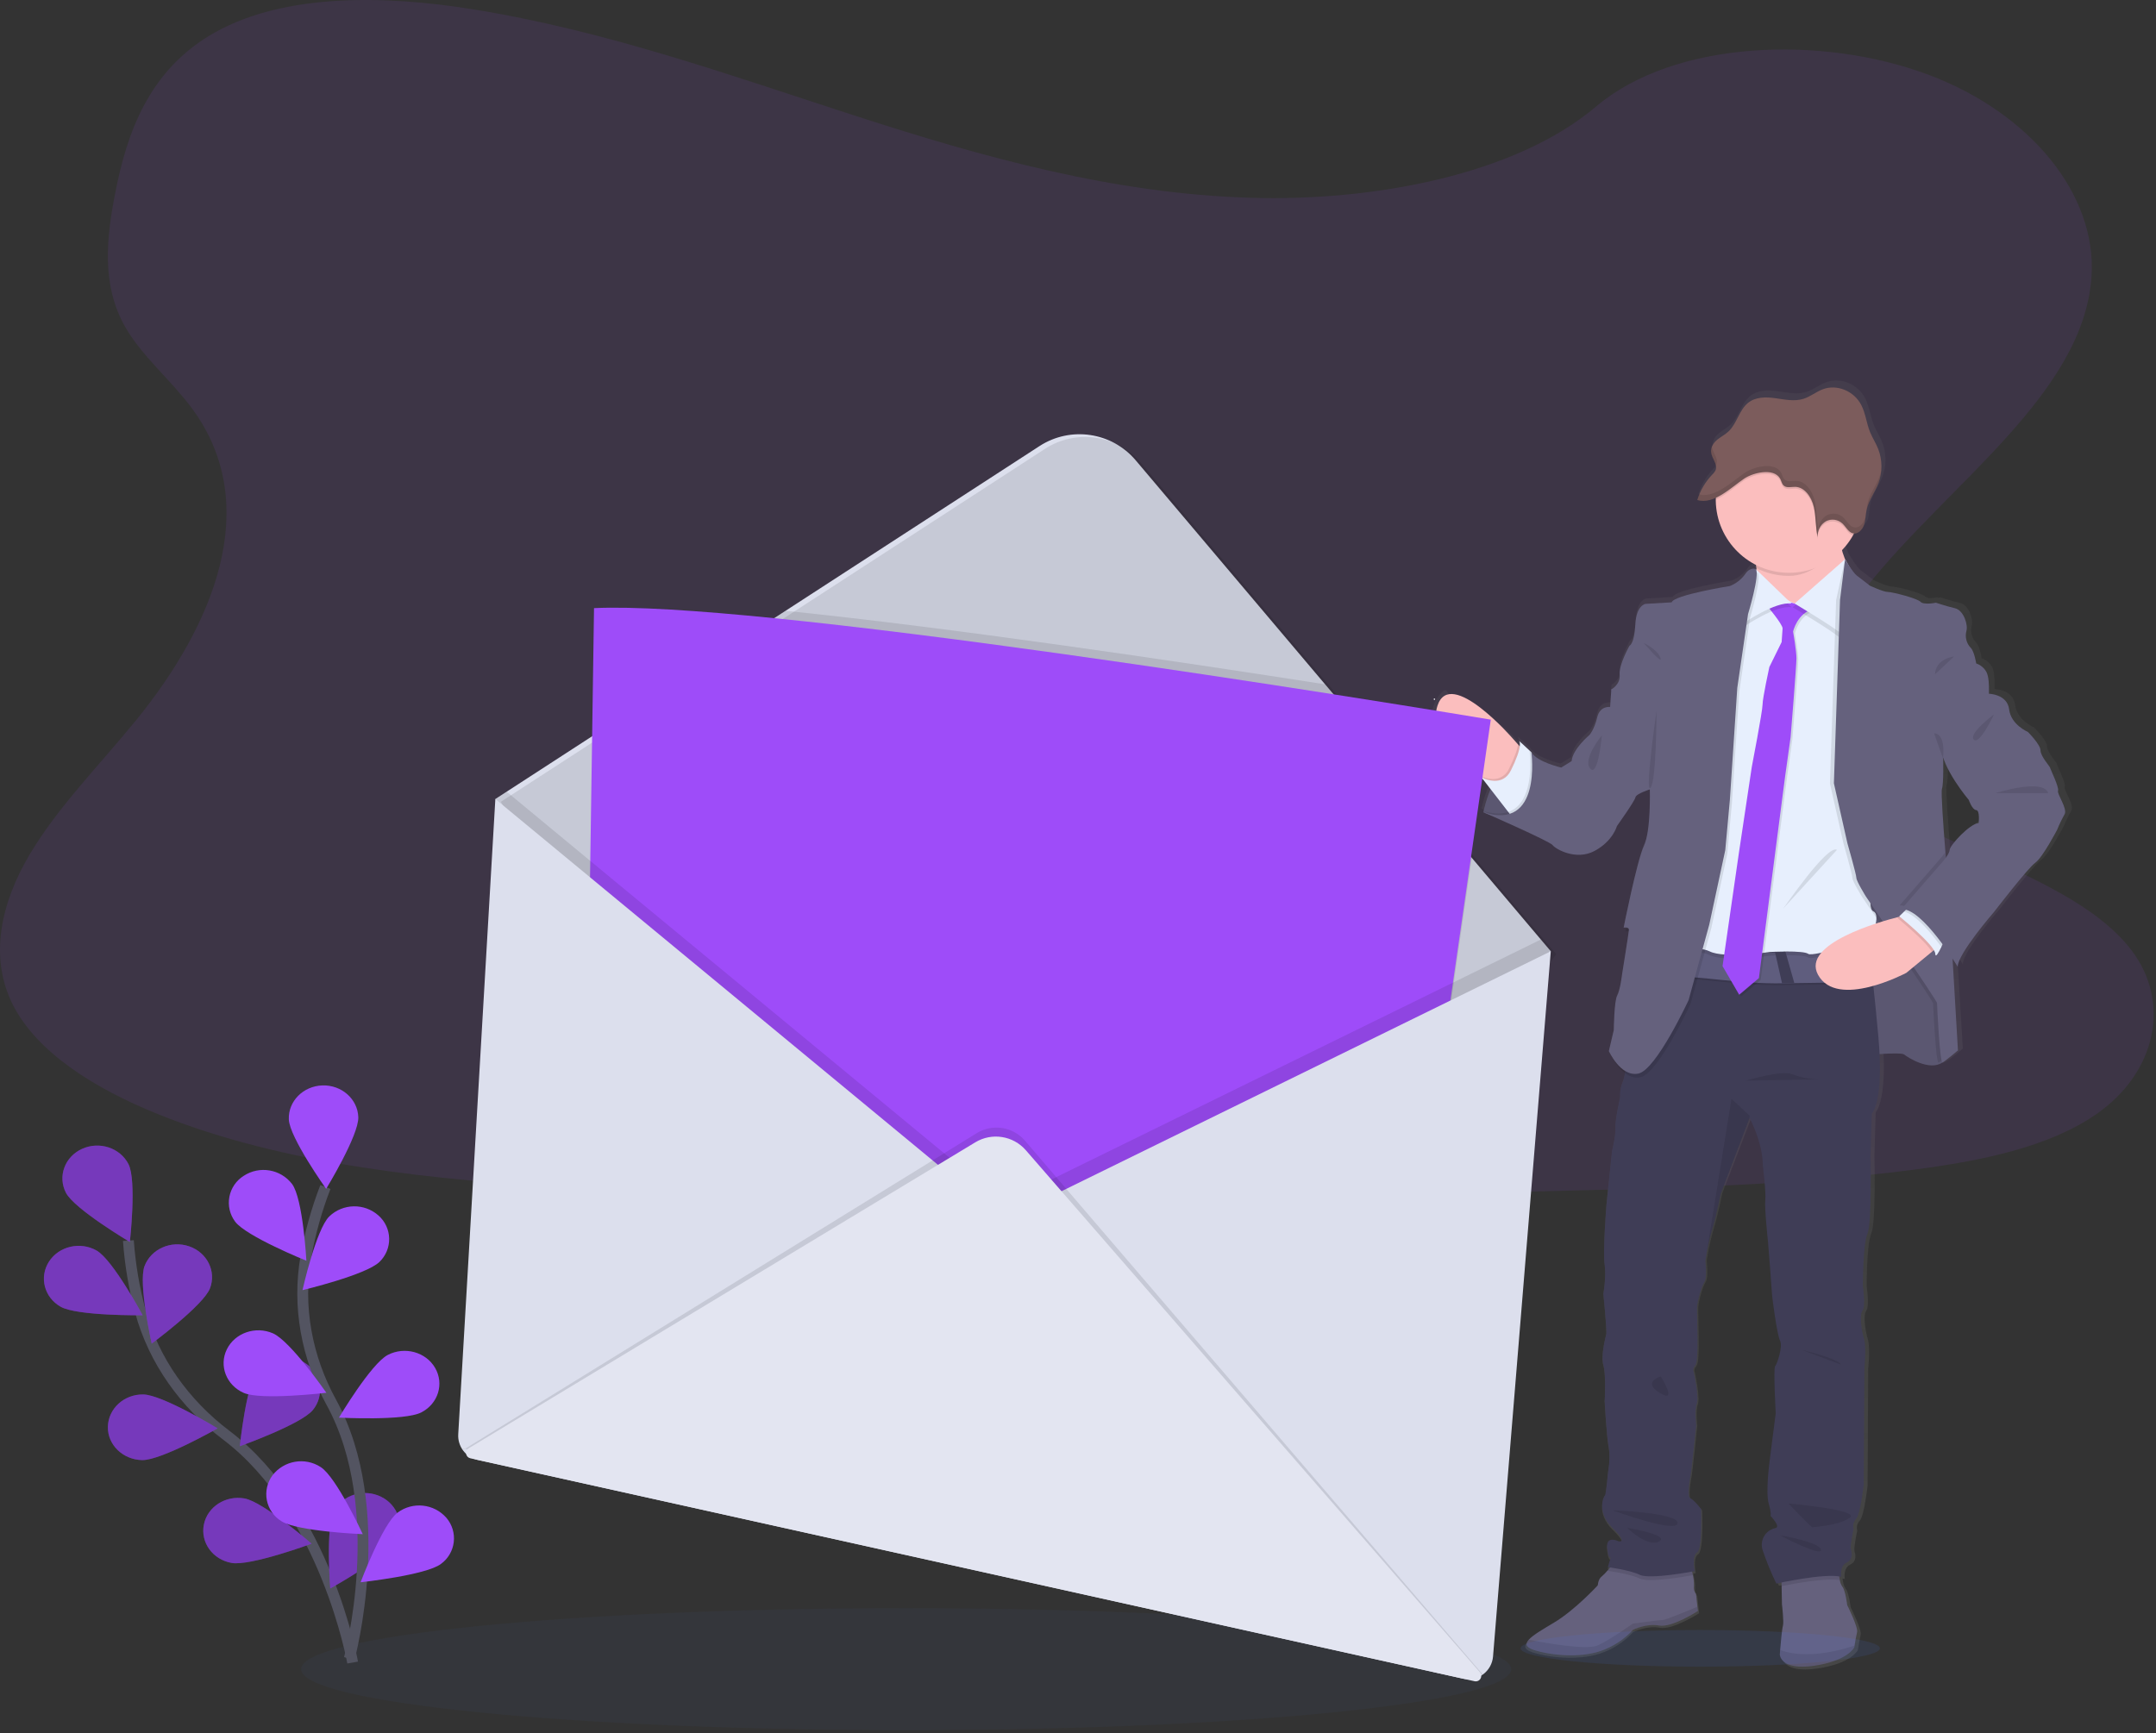 <svg width="398" height="320" viewBox="0 0 398 320" fill="none" xmlns="http://www.w3.org/2000/svg">
<rect x="0" y="0" width="398" height="320" fill="#333333" stroke="none"/>
<path opacity="0.1" fill-rule="evenodd" clip-rule="evenodd" d="M230.992 36.524C205.504 35.79 181.229 28.937 158.065 21.438C134.9 13.939 111.905 5.645 87.027 1.673C71.027 -0.881 52.73 -1.242 39.838 5.899C27.429 12.771 23.423 24.638 21.268 35.652C19.643 43.934 18.69 52.654 23.135 60.407C26.208 65.785 31.697 70.314 35.485 75.469C48.662 93.413 39.35 115.536 25.067 133.054C18.367 141.271 10.596 149.111 5.425 157.859C0.254 166.606 -2.127 176.636 2.386 185.548C6.87 194.384 17.553 201.034 29.127 205.709C52.634 215.197 80.335 217.913 107.345 219.454C167.135 222.857 227.247 221.375 287.198 219.907C309.383 219.362 331.668 218.808 353.495 215.95C365.615 214.364 378.127 211.848 386.917 205.77C398.088 198.057 400.854 184.991 393.37 175.318C380.816 159.092 346.119 155.062 337.326 137.648C332.494 128.064 337.457 117.384 344.475 108.495C359.534 89.425 384.777 72.696 386.106 50.899C387.016 35.917 374.885 20.935 356.123 13.851C336.458 6.425 309.187 7.359 294.658 19.652C279.749 32.306 253.496 37.188 230.992 36.524Z" fill="#9E4CF9"/>
<path opacity="0.042" fill-rule="evenodd" clip-rule="evenodd" d="M167.277 319.468C228.963 319.468 278.969 314.426 278.969 308.205C278.969 301.984 228.963 296.942 167.277 296.942C105.591 296.942 55.584 301.984 55.584 308.205C55.584 314.426 105.591 319.468 167.277 319.468Z" fill="#4D7CFE"/>
<path d="M65.1 306.983C65.1 306.983 60.144 278.905 41.751 264.991C34.033 259.152 28.386 251.212 25.92 242.169C24.759 237.884 24.015 233.497 23.699 229.069" stroke="#535461" stroke-width="2"/>
<path fill-rule="evenodd" clip-rule="evenodd" d="M12.167 220.234C13.704 223.242 23.972 229.33 23.972 229.33C23.972 229.33 25.263 217.956 23.715 214.944C22.166 211.932 18.337 210.676 15.14 212.136C11.944 213.595 10.619 217.222 12.167 220.234Z" fill="#9E4CF9"/>
<path fill-rule="evenodd" clip-rule="evenodd" d="M11.187 241.281C14.222 243.014 26.338 242.86 26.338 242.86C26.338 242.86 20.872 232.649 17.849 230.917C14.825 229.184 10.872 230.099 9.036 232.961C7.2 235.823 8.156 239.549 11.187 241.281Z" fill="#9E4CF9"/>
<path fill-rule="evenodd" clip-rule="evenodd" d="M26.25 269.601C29.792 269.651 40.168 263.743 40.168 263.743C40.168 263.743 29.992 257.535 26.446 257.481C22.9 257.427 19.985 260.101 19.915 263.447C19.846 266.793 22.704 269.54 26.25 269.601Z" fill="#9E4CF9"/>
<path fill-rule="evenodd" clip-rule="evenodd" d="M42.753 288.59C46.234 289.208 57.52 285.037 57.52 285.037C57.52 285.037 48.6 277.284 45.123 276.677C41.647 276.07 38.286 278.214 37.633 281.518C36.98 284.821 39.269 287.975 42.753 288.59Z" fill="#9E4CF9"/>
<path fill-rule="evenodd" clip-rule="evenodd" d="M38.762 237.889C37.552 241.036 28.006 248.089 28.006 248.089C28.006 248.089 25.478 236.902 26.688 233.756C27.898 230.61 31.582 228.985 34.913 230.126C38.243 231.267 39.972 234.747 38.762 237.889Z" fill="#9E4CF9"/>
<path fill-rule="evenodd" clip-rule="evenodd" d="M57.766 260.339C55.615 263.002 44.275 267.035 44.275 267.035C44.275 267.035 45.427 255.645 47.563 252.987C49.801 250.312 53.72 249.81 56.56 251.834C57.904 252.76 58.798 254.206 59.028 255.822C59.257 257.438 58.799 259.076 57.766 260.339Z" fill="#9E4CF9"/>
<path fill-rule="evenodd" clip-rule="evenodd" d="M73.063 284.553C71.419 287.518 60.966 293.304 60.966 293.304C60.966 293.304 60.048 281.898 61.692 278.932C63.336 275.967 67.212 274.822 70.355 276.374C73.497 277.926 74.703 281.587 73.063 284.553Z" fill="#9E4CF9"/>
<path opacity="0.25" fill-rule="evenodd" clip-rule="evenodd" d="M12.167 220.234C13.704 223.242 23.972 229.33 23.972 229.33C23.972 229.33 25.263 217.956 23.715 214.944C22.166 211.932 18.337 210.676 15.14 212.136C11.944 213.595 10.619 217.222 12.167 220.234Z" fill="black"/>
<path opacity="0.25" fill-rule="evenodd" clip-rule="evenodd" d="M11.187 241.281C14.222 243.014 26.338 242.86 26.338 242.86C26.338 242.86 20.872 232.649 17.849 230.917C14.825 229.184 10.872 230.099 9.036 232.961C7.2 235.823 8.156 239.549 11.187 241.281Z" fill="black"/>
<path opacity="0.25" fill-rule="evenodd" clip-rule="evenodd" d="M26.25 269.601C29.792 269.651 40.168 263.743 40.168 263.743C40.168 263.743 29.992 257.535 26.446 257.481C22.9 257.427 19.985 260.101 19.915 263.447C19.846 266.793 22.704 269.54 26.25 269.601Z" fill="black"/>
<path opacity="0.25" fill-rule="evenodd" clip-rule="evenodd" d="M42.753 288.59C46.234 289.208 57.52 285.037 57.52 285.037C57.52 285.037 48.6 277.284 45.123 276.677C41.647 276.07 38.286 278.214 37.633 281.518C36.98 284.821 39.269 287.975 42.753 288.59Z" fill="black"/>
<path opacity="0.25" fill-rule="evenodd" clip-rule="evenodd" d="M38.762 237.889C37.552 241.036 28.006 248.089 28.006 248.089C28.006 248.089 25.478 236.902 26.688 233.756C27.898 230.61 31.582 228.985 34.913 230.126C38.243 231.267 39.972 234.747 38.762 237.889Z" fill="black"/>
<path opacity="0.25" fill-rule="evenodd" clip-rule="evenodd" d="M57.766 260.339C55.615 263.002 44.275 267.035 44.275 267.035C44.275 267.035 45.427 255.645 47.563 252.987C49.801 250.312 53.72 249.81 56.56 251.834C57.904 252.76 58.798 254.206 59.028 255.822C59.257 257.438 58.799 259.076 57.766 260.339Z" fill="black"/>
<path opacity="0.25" fill-rule="evenodd" clip-rule="evenodd" d="M73.063 284.553C71.419 287.518 60.966 293.304 60.966 293.304C60.966 293.304 60.048 281.898 61.692 278.932C63.336 275.967 67.212 274.822 70.355 276.374C73.497 277.926 74.703 281.587 73.063 284.553Z" fill="black"/>
<path d="M64.477 306.246C64.477 306.246 71.995 278.679 61.154 258.918C56.606 250.628 54.85 241.209 56.479 231.997C57.261 227.617 58.464 223.322 60.071 219.173" stroke="#535461" stroke-width="2"/>
<path fill-rule="evenodd" clip-rule="evenodd" d="M53.318 206.685C53.441 210.027 60.205 219.519 60.205 219.519C60.205 219.519 66.267 209.612 66.144 206.266C66.022 202.92 63.052 200.304 59.51 200.419C55.968 200.534 53.191 203.339 53.318 206.685Z" fill="#9E4CF9"/>
<path fill-rule="evenodd" clip-rule="evenodd" d="M43.391 225.554C45.419 228.297 56.56 232.792 56.56 232.792C56.56 232.792 55.945 221.367 53.917 218.62C51.789 215.861 47.895 215.206 44.981 217.118C43.602 217.985 42.646 219.388 42.344 220.989C42.042 222.59 42.421 224.245 43.391 225.554Z" fill="#9E4CF9"/>
<path fill-rule="evenodd" clip-rule="evenodd" d="M45.004 257.197C48.224 258.599 60.248 257.17 60.248 257.17C60.248 257.17 53.606 247.597 50.386 246.195C47.167 244.793 43.356 246.118 41.87 249.157C40.383 252.195 41.789 255.795 45.004 257.197Z" fill="#9E4CF9"/>
<path fill-rule="evenodd" clip-rule="evenodd" d="M51.938 280.88C54.862 282.778 66.966 283.281 66.966 283.281C66.966 283.281 62.134 272.79 59.214 270.896C56.296 268.995 52.405 269.665 50.29 272.432C49.322 273.75 48.949 275.413 49.262 277.018C49.575 278.622 50.546 280.023 51.938 280.88Z" fill="#9E4CF9"/>
<path fill-rule="evenodd" clip-rule="evenodd" d="M70.055 233.003C67.597 235.416 55.841 238.216 55.841 238.216C55.841 238.216 58.335 227.018 60.789 224.605C63.308 222.191 67.26 222.118 69.867 224.436C71.088 225.513 71.804 227.051 71.84 228.678C71.875 230.306 71.228 231.874 70.055 233.003Z" fill="#9E4CF9"/>
<path fill-rule="evenodd" clip-rule="evenodd" d="M77.777 260.796C74.669 262.406 62.572 261.757 62.572 261.757C62.572 261.757 68.499 251.769 71.607 250.171C74.715 248.573 78.618 249.637 80.32 252.572C82.022 255.507 80.9 259.187 77.777 260.796Z" fill="#9E4CF9"/>
<path fill-rule="evenodd" clip-rule="evenodd" d="M81.384 288.786C78.606 290.868 66.567 292.159 66.567 292.159C66.567 292.159 70.624 281.376 73.401 279.293C76.201 277.216 80.129 277.642 82.417 280.273C83.472 281.514 83.96 283.139 83.764 284.756C83.568 286.372 82.705 287.833 81.384 288.786Z" fill="#9E4CF9"/>
<path fill-rule="evenodd" clip-rule="evenodd" d="M379.983 141.764C380.472 142.877 381.324 144.82 381.158 145.274C381.065 145.528 381.348 146.127 381.675 146.821C382.159 147.847 382.741 149.08 382.349 149.711C381.826 150.634 381.363 151.59 380.962 152.573C380.962 152.573 378.25 157.724 376.867 158.7C375.484 159.676 369.142 167.862 369.142 167.862C369.142 167.862 362.338 175.653 362.338 178.058C362.338 178.058 361.954 177.42 361.32 176.463L362.335 193.635C362.335 193.635 359.972 195.636 359.453 195.867C357.033 197.526 352.938 194.895 352.304 194.376C351.97 194.1 349.704 194.173 347.694 194.3C348.14 203.592 346.254 205.375 346.254 205.375L346.027 213.442C346.027 213.442 346.319 225.758 345.451 227.702C344.583 229.645 344.583 237.494 344.583 237.494C344.583 237.494 345.159 241.212 344.525 242.015C343.891 242.818 344.356 245.803 344.817 247.34C345.278 248.876 344.871 252.718 344.871 252.718L344.756 274.365C344.756 274.365 344.126 279.973 343.315 280.78C342.842 281.261 342.665 281.961 342.854 282.609C342.854 282.609 342.163 285.813 342.336 286.389C342.508 286.965 342.858 288.279 341.529 288.909C340.2 289.539 340.545 291.544 340.545 291.544C340.405 291.511 340.262 291.486 340.119 291.467C340.157 291.702 340.203 291.944 340.257 292.174C340.323 292.603 340.481 293.013 340.718 293.377C341.298 294.007 341.644 296.811 341.644 296.811C341.644 296.811 343.718 300.933 343.488 301.851C343.319 302.535 343.112 303.764 343.015 304.344C342.969 304.54 342.969 304.659 342.969 304.659C342.969 304.659 341.817 307.179 335.417 308.094C329.017 309.008 329.017 305.973 329.017 305.973C329.017 305.973 329.04 305.646 329.082 305.159C329.101 304.96 329.122 304.735 329.144 304.493C329.272 303.103 329.449 301.171 329.593 300.706C329.804 299.961 329.42 296.696 329.42 296.696L329.351 293.284V292.604C328.756 292.724 328.398 292.804 328.398 292.804C327.425 290.81 326.577 288.757 325.859 286.658C325.548 285.799 325.623 284.847 326.064 284.047C326.506 283.247 327.271 282.677 328.164 282.482C329.378 282.298 327.3 280.177 327.3 280.177C327.3 280.177 327.53 279.889 326.954 277.83C326.395 275.833 327.029 270.814 327.225 269.259L327.242 269.125C327.415 267.75 328.279 261.108 328.279 261.108C328.279 261.108 327.818 252.687 328.164 252.345C328.51 252.003 329.67 248.68 329.09 247.593C328.51 246.506 327.588 239.349 327.588 238.946C327.588 238.542 326.839 229.265 326.839 229.265C326.839 229.265 326.155 222.831 326.328 221.455C326.501 220.08 325.867 214.982 325.867 214.982C325.867 210.73 323.389 206.147 323.389 206.147L323.328 206.312L317.949 220.295C317.949 220.295 317.104 224.532 316.336 226.937C315.857 228.579 315.476 230.248 315.195 231.935L315.145 232.239C315.138 232.28 315.13 232.319 315.122 232.356C315.106 232.436 315.091 232.505 315.091 232.565L315.057 232.792C315.057 232.792 315.46 235.83 314.826 236.802C314.192 237.774 313.501 240.694 313.501 241.497C313.501 242.3 313.555 245.392 313.555 245.392C313.555 245.392 313.808 251.519 313.171 252.207C312.533 252.894 312.879 253.467 312.879 253.467C312.879 253.467 313.893 258.077 313.432 259.279C312.971 260.482 313.317 263.286 313.317 263.286C313.317 263.286 312.398 272.164 312.279 272.621C312.16 273.078 311.523 276.635 312.218 276.919C312.913 277.204 314.235 278.921 314.235 278.921C314.235 278.921 314.527 286.416 313.489 286.988C312.452 287.561 313.025 290.484 313.025 290.484L312.583 290.565L312.594 290.623C312.633 290.817 312.675 291.023 312.71 291.229C312.873 291.903 312.942 292.596 312.913 293.288C312.841 293.8 312.987 294.319 313.317 294.717L313.574 297.057L313.662 297.871C313.662 297.871 308.822 301.017 306.398 300.56C303.974 300.103 301.492 301.363 301.492 301.363C299.821 303.175 297.718 304.535 295.38 305.316C291.458 306.622 285.984 306.115 282.869 305.086C281.393 304.598 281.278 303.96 281.989 303.192C282.737 302.37 284.405 301.386 286.365 300.229C286.468 300.168 286.571 300.107 286.676 300.046C290.655 297.698 294.919 293.058 294.919 293.058C294.919 293.058 294.992 291.913 295.688 291.398C296.109 291.033 296.494 290.629 296.84 290.192L297.174 289.808L296.79 289.75L297.366 287.868C297.332 287.933 296.952 288.544 296.675 286.201C296.391 283.738 298.811 284.941 298.811 284.941C298.811 284.941 300.712 285.405 297.658 282.424C294.604 279.443 296.083 276.409 296.276 276.409C296.468 276.409 296.852 272.002 296.852 272.002C296.852 272.002 297.366 269.367 296.967 267.304C296.567 265.241 296.222 258.83 296.222 258.83C296.222 258.83 296.506 253.966 295.987 252.188C295.512 250.558 296.198 247.732 296.449 246.697C296.472 246.602 296.491 246.522 296.506 246.46C296.679 245.715 295.987 238.9 295.987 238.9C295.987 238.9 296.567 235.7 296.222 233.349C295.876 230.998 296.567 222.35 296.567 222.35L297.639 212.416C297.639 212.416 298.388 209.324 298.273 208.064C298.158 206.804 299.137 202.394 299.137 202.394C299.08 201.455 299.238 200.515 299.598 199.647C299.831 199.076 299.987 198.476 300.063 197.864C298.4 196.631 297.409 194.434 297.409 194.434C297.281 194.216 297.164 193.992 297.059 193.762L297.981 189.87C297.981 189.87 298.039 184.484 298.615 183.455C299.191 182.425 299.537 179.448 299.537 179.448C299.537 179.448 300.597 172.887 300.782 171.473C300.58 171.437 300.373 171.437 300.171 171.473C300.171 171.473 300.225 171.204 300.317 170.755C300.152 170.743 299.987 170.753 299.825 170.785C299.825 170.785 302.307 158.347 303.632 155.55C304.957 152.753 304.727 145.07 304.727 145.07C304.727 145.07 302.13 145.873 302.015 146.561C301.9 147.248 298.557 151.885 298.557 151.885C298.557 151.885 297.793 154.693 294.332 156.526C290.87 158.358 287.067 156.18 286.491 155.439C285.972 154.766 275.888 150.345 273.868 149.465L273.514 149.311L273.537 149.192V149.131L273.153 148.969L273.537 149.088C273.591 148.843 273.699 148.401 273.86 147.825C273.878 147.804 273.879 147.792 273.88 147.773C273.882 147.76 273.883 147.743 273.891 147.717C273.9 147.689 273.905 147.668 273.911 147.645C273.919 147.616 273.928 147.583 273.945 147.529C273.953 147.501 273.962 147.474 273.971 147.445C273.994 147.37 274.018 147.292 274.041 147.214L274.075 147.099C274.088 147.058 274.102 147.018 274.115 146.977C274.138 146.909 274.161 146.84 274.183 146.768C274.202 146.753 274.202 146.718 274.202 146.718C274.375 146.188 274.586 145.608 274.836 145.009L273.353 143.088L273.176 142.957L266.281 136.515C265.053 135.371 264.36 133.766 264.368 132.088C264.376 130.41 265.085 128.812 266.323 127.68C266.977 127.077 267.268 127.863 267.366 128.126C267.379 128.16 267.388 128.186 267.395 128.198C271.72 128.728 279.085 135.643 279.085 135.643L279.991 136.65L280.329 137.034C280.404 136.725 280.372 136.4 280.237 136.112C280.03 135.804 281.474 137.149 282.158 137.794C282.157 137.787 282.157 137.779 282.158 137.771C282.165 137.787 282.174 137.803 282.185 137.817L282.504 138.117C283.541 139.949 288.097 140.979 288.097 140.979L290.056 139.777C290.229 137.545 293.402 134.909 293.402 134.909C293.402 134.909 294.339 133.876 294.843 131.644C295.346 129.412 297.267 129.696 297.267 129.696L297.497 126.435C297.497 126.435 299.207 125.513 299.034 123.684C298.861 121.856 300.878 118.306 300.878 118.306C300.878 118.306 301.784 117.964 301.972 114.353C302.161 110.742 303.893 110.512 303.893 110.512L308.795 110.227C309.198 108.852 319.694 107.193 319.694 107.193C319.694 107.193 321.537 106.501 322.517 105.015C323.497 103.528 324.538 104.043 324.538 104.043L324.691 104.192C324.686 104.142 324.68 104.098 324.674 104.051C324.668 104.002 324.661 103.95 324.653 103.881C324.647 103.831 324.639 103.781 324.63 103.732C324.616 103.652 324.603 103.574 324.603 103.497C319.976 101.199 317.047 96.482 317.039 91.316V91.12V90.77C316.668 90.945 316.282 91.087 315.887 91.197C315.791 91.223 315.691 91.246 315.595 91.266C315.208 91.348 314.813 91.379 314.419 91.358C314.378 91.355 314.338 91.349 314.298 91.343C314.241 91.335 314.184 91.327 314.127 91.327C313.957 91.303 313.788 91.266 313.624 91.216L313.543 91.197C313.601 91.012 313.666 90.835 313.731 90.659C314.299 89.104 315.185 87.684 316.332 86.491C316.599 86.257 316.817 85.972 316.974 85.653C317.078 85.371 317.095 85.065 317.024 84.773C316.894 84.312 316.715 83.867 316.49 83.444L316.444 83.337L316.386 83.206C316.378 83.187 316.371 83.167 316.363 83.148C316.336 83.08 316.31 83.014 316.286 82.945C316.284 82.93 316.284 82.914 316.286 82.899C316.281 82.885 316.276 82.869 316.271 82.853C316.245 82.776 316.213 82.683 316.213 82.661V82.58C316.191 82.485 316.174 82.389 316.163 82.292C316.155 82.189 316.155 82.087 316.163 81.984C316.163 81.972 316.162 81.961 316.161 81.95C316.16 81.927 316.158 81.904 316.163 81.865C316.171 81.808 316.182 81.743 316.194 81.693C316.203 81.652 316.215 81.609 316.225 81.572C316.228 81.563 316.23 81.555 316.232 81.547C316.237 81.531 316.243 81.516 316.249 81.501C316.26 81.475 316.271 81.45 316.271 81.424C316.49 80.853 316.858 80.35 317.335 79.968C317.633 79.72 317.955 79.506 318.276 79.292C318.688 79.017 319.099 78.743 319.459 78.4C320.188 77.708 320.672 76.782 321.154 75.858C321.687 74.838 322.218 73.821 323.074 73.126C324.492 71.974 326.443 71.993 328.206 72.239C328.455 72.273 328.704 72.311 328.954 72.349C330.48 72.58 332.031 72.815 333.496 72.35C334.169 72.135 334.79 71.779 335.412 71.424C335.965 71.107 336.519 70.79 337.111 70.571C339.739 69.592 342.935 70.894 344.291 73.499C344.749 74.384 345.003 75.352 345.258 76.321C345.454 77.068 345.65 77.814 345.939 78.523C346.156 79.057 346.424 79.565 346.691 80.072C346.963 80.586 347.234 81.101 347.452 81.643C347.953 82.926 348.149 84.308 348.025 85.68C348.006 85.922 347.971 86.16 347.933 86.398C347.928 86.428 347.921 86.457 347.914 86.487C347.902 86.534 347.89 86.582 347.89 86.629C347.856 86.802 347.817 86.975 347.775 87.144L347.718 87.359C347.652 87.593 347.572 87.843 347.491 88.054C347.41 88.265 347.322 88.477 347.226 88.68C347.014 89.138 346.775 89.584 346.537 90.03C346.026 90.985 345.518 91.936 345.282 92.983C345.201 93.383 345.14 93.787 345.101 94.193C345.097 94.225 345.091 94.256 345.086 94.288C345.073 94.364 345.059 94.441 345.059 94.519C345.059 94.535 345.06 94.546 345.062 94.557C345.064 94.579 345.067 94.602 345.059 94.662C345.048 94.75 345.028 94.877 345.021 94.923C345.017 94.944 345.015 94.958 345.011 94.975C345.007 94.995 345.002 95.021 344.994 95.069C344.99 95.092 344.986 95.118 344.982 95.144C344.971 95.219 344.96 95.299 344.94 95.33C344.913 95.372 344.913 95.418 344.913 95.461C344.882 95.595 344.844 95.722 344.802 95.845C344.601 96.475 344.161 97 343.576 97.308C343.56 97.315 343.543 97.323 343.526 97.332C343.493 97.349 343.46 97.366 343.427 97.366C343.302 97.405 343.173 97.425 343.042 97.427C343.034 97.445 343.025 97.464 343.016 97.482C342.971 97.576 342.925 97.672 342.873 97.766C342.294 98.839 341.573 99.83 340.73 100.712C340.865 101.227 341.04 101.73 341.252 102.218L341.275 102.26C341.29 102.284 341.312 102.32 341.341 102.367C341.665 102.898 342.806 104.765 343.446 105.253L345.92 107.143C345.92 107.143 348.401 108.295 349.266 108.295C350.13 108.295 354.801 109.498 355.381 110.128C355.658 110.348 356.004 110.463 356.357 110.45C356.764 110.424 357.17 110.374 357.571 110.3L357.802 110.373C358.074 110.335 358.263 110.3 358.263 110.3C358.263 110.3 360.16 110.946 361.835 111.33C363.51 111.714 364.317 114.469 363.971 115.556C363.69 116.656 363.996 117.824 364.782 118.644C365.473 119.332 365.819 121.564 365.819 121.564C366.666 121.84 367.371 122.437 367.782 123.227C368.181 124.095 368.208 125.686 368.208 126.577C368.185 126.973 368.185 127.234 368.185 127.234C368.193 127.234 371.646 127.295 371.992 130.157C372.338 133.019 375.507 134.337 375.507 134.337C375.507 134.337 377.874 136.684 377.874 137.771C377.874 138.549 378.787 139.766 379.307 140.459C379.515 140.736 379.66 140.93 379.66 140.979C379.66 141.027 379.794 141.334 379.983 141.764ZM360.856 156.276C360.898 155.408 364.547 151.455 366.276 151.282C366.276 151.282 366.553 148.954 365.803 148.896C365.054 148.839 364.421 147.006 364.421 147.006C364.421 147.006 360.798 142.769 359.645 139.177L359.584 139.266C359.584 139.266 359.703 143.902 359.354 144.932C359.154 145.531 359.596 151.697 360.003 156.756C360.018 156.958 360.034 157.158 360.05 157.356C360.063 157.509 360.076 157.662 360.087 157.813C360.445 157.336 360.829 156.729 360.856 156.276Z" fill="url(#paint0_linear)"/>
<path fill-rule="evenodd" clip-rule="evenodd" d="M273.826 149.98C273.826 149.98 275.927 138.954 282.692 138.897L287.636 149.069L284.34 151.343C284.34 151.343 277.179 151.57 273.826 149.98Z" fill="#65617D"/>
<path opacity="0.1" fill-rule="evenodd" clip-rule="evenodd" d="M287.636 149.069L284.34 151.343C284.34 151.343 279.3 151.505 275.696 150.617C275.054 150.465 274.427 150.251 273.826 149.98C273.826 149.98 273.826 149.918 273.864 149.803C273.864 149.803 273.864 149.776 273.864 149.761C274.174 148.377 274.602 147.022 275.143 145.712C275.354 145.216 275.589 144.705 275.842 144.194C276.833 142.274 278.224 140.422 280.13 139.496C280.834 139.15 281.601 138.95 282.385 138.908H282.584H282.684L282.792 139.135L284.463 142.569L287.636 149.069Z" fill="black"/>
<path fill-rule="evenodd" clip-rule="evenodd" d="M343.784 194.876C343.784 194.876 350.891 194.196 351.513 194.707C352.135 195.218 356.173 197.83 358.562 196.182C360.952 194.534 359.357 188.795 359.357 188.568C359.357 188.341 359.131 180.213 359.131 180.213L354.867 174.473L349.527 164.416L338.617 163.333L338.901 179.306L338.844 187.488L343.784 194.876Z" fill="#65617D"/>
<path opacity="0.1" fill-rule="evenodd" clip-rule="evenodd" d="M343.784 194.876C343.784 194.876 350.891 194.196 351.513 194.707C352.135 195.218 356.173 197.83 358.562 196.182C360.952 194.534 359.357 188.795 359.357 188.568C359.357 188.341 359.131 180.213 359.131 180.213L354.867 174.473L349.527 164.416L338.617 163.333L338.901 179.306L338.844 187.488L343.784 194.876Z" fill="black"/>
<path fill-rule="evenodd" clip-rule="evenodd" d="M281.27 138.605C281.27 138.605 280.702 145.539 276.384 145.65C276.384 145.65 275.159 144.913 273.511 143.683C269.715 140.845 263.695 135.386 265.359 130.307C267.744 123.035 279.338 136.454 279.338 136.454L280.226 137.452L281.27 138.605Z" fill="#FBBEBE"/>
<path opacity="0.1" fill-rule="evenodd" clip-rule="evenodd" d="M281.27 138.605C281.27 138.605 280.702 145.539 276.384 145.65C276.384 145.65 275.159 144.913 273.511 143.683L273.146 143.211C273.879 143.593 274.686 143.811 275.512 143.849C276.842 143.902 278.065 143.126 278.585 141.901C279.039 141.009 279.438 140.091 279.78 139.15C279.99 138.602 280.14 138.033 280.226 137.452L281.27 138.605Z" fill="black"/>
<path fill-rule="evenodd" clip-rule="evenodd" d="M279.396 151.174L278.424 149.922L275.151 145.696L273.484 143.541C274.216 143.925 275.024 144.143 275.85 144.179C276.937 144.206 278.155 143.795 278.923 142.235C279.377 141.342 279.776 140.422 280.118 139.481C280.656 137.944 280.648 137.176 280.456 136.895C280.264 136.615 281.662 137.925 282.335 138.563L282.358 138.586L282.673 138.881L282.788 139.112L284.436 142.404C284.436 142.404 284.436 142.45 284.436 142.542C284.597 143.599 285.154 150.233 279.396 151.174Z" fill="#E7EFFD"/>
<path fill-rule="evenodd" clip-rule="evenodd" d="M313.439 297.456C313.439 297.456 308.664 300.583 306.279 300.145C303.893 299.707 301.446 300.944 301.446 300.944C299.801 302.741 297.727 304.09 295.419 304.867C291.577 306.173 286.161 305.658 283.091 304.636C281.639 304.152 281.52 303.53 282.219 302.758C282.988 301.897 284.778 300.864 286.829 299.634C290.751 297.306 294.954 292.72 294.954 292.72C294.954 292.72 295.012 291.567 295.695 291.075C296.116 290.713 296.502 290.312 296.848 289.877C297.459 289.155 298.031 288.402 298.031 288.402L312.076 288.809C312.076 288.809 312.314 289.819 312.502 290.853C312.662 291.523 312.728 292.212 312.698 292.9C312.625 293.405 312.764 293.918 313.082 294.318L313.336 296.623L313.439 297.456Z" fill="#65617D"/>
<path fill-rule="evenodd" clip-rule="evenodd" d="M342.82 301.379C342.651 302.058 342.435 303.276 342.355 303.849L342.305 304.164C342.305 304.164 341.152 306.664 334.864 307.575C328.575 308.485 328.556 305.47 328.556 305.47C328.556 305.47 328.579 305.147 328.617 304.659C328.729 303.33 328.955 300.783 329.124 300.241C329.347 299.504 328.952 296.262 328.952 296.262L328.886 292.877L328.836 290.526L339.297 289.443C339.361 290.225 339.474 291.003 339.635 291.771C339.699 292.198 339.855 292.605 340.092 292.966C340.661 293.592 340.999 296.377 340.999 296.377C340.999 296.377 343.046 300.468 342.82 301.379Z" fill="#65617D"/>
<path opacity="0.1" fill-rule="evenodd" clip-rule="evenodd" d="M312.076 288.809C312.076 288.809 312.314 289.819 312.502 290.853C310.985 291.133 304.354 292.282 302.699 291.479C300.82 290.568 296.786 290.057 296.786 290.057L296.852 289.827C297.463 289.105 298.035 288.352 298.035 288.352L312.076 288.809Z" fill="black"/>
<path opacity="0.1" fill-rule="evenodd" clip-rule="evenodd" d="M339.635 291.771C336.984 291.321 331.184 292.409 328.879 292.877L328.829 290.526L339.289 289.443C339.356 290.225 339.472 291.003 339.635 291.771Z" fill="black"/>
<path fill-rule="evenodd" clip-rule="evenodd" d="M345.532 205.617L345.305 213.63C345.305 213.63 345.589 225.85 344.736 227.782C343.884 229.715 343.884 237.501 343.884 237.501C343.884 237.501 344.452 241.193 343.826 241.988C343.2 242.783 343.657 245.738 344.11 247.274C344.564 248.811 344.168 252.618 344.168 252.618L344.053 274.1C344.053 274.1 343.43 279.666 342.631 280.465C342.165 280.945 341.992 281.639 342.178 282.282C342.178 282.282 341.498 285.463 341.667 286.035C341.836 286.608 342.178 287.91 340.872 288.532C339.566 289.155 339.904 291.148 339.904 291.148C336.781 290.407 327.914 292.401 327.914 292.401C326.956 290.426 326.121 288.394 325.414 286.316C325.105 285.465 325.177 284.522 325.612 283.729C326.048 282.935 326.804 282.367 327.688 282.171C328.879 281.998 326.835 279.897 326.835 279.897C326.835 279.897 327.062 279.612 326.493 277.569C325.924 275.525 326.604 270.27 326.777 268.925C326.95 267.581 327.799 260.969 327.799 260.969C327.799 260.969 327.346 252.618 327.688 252.276C328.03 251.934 329.163 248.638 328.598 247.559C328.033 246.479 327.115 239.376 327.115 238.977C327.115 238.577 326.382 229.373 326.382 229.373C326.382 229.373 325.698 222.95 325.871 221.586C326.044 220.222 325.414 215.167 325.414 215.167C325.414 210.941 322.97 206.412 322.97 206.412L322.909 206.577L317.642 220.453C317.642 220.453 316.789 224.655 316.052 227.041C315.585 228.663 315.215 230.311 314.942 231.977L314.892 232.281C314.892 232.407 314.853 232.515 314.842 232.6L314.807 232.83C314.807 232.83 315.191 235.842 314.577 236.81C313.962 237.778 313.27 240.674 313.27 241.47C313.27 242.265 313.328 245.334 313.328 245.334C313.328 245.334 313.555 251.415 312.944 252.099C312.333 252.783 312.656 253.348 312.656 253.348C312.656 253.348 313.678 257.958 313.224 259.145C312.771 260.332 313.113 263.121 313.113 263.121C313.113 263.121 312.202 271.933 312.091 272.386C311.98 272.84 311.35 276.366 312.033 276.65C312.717 276.935 314.02 278.637 314.02 278.637C314.02 278.637 314.308 286.085 313.282 286.65C312.256 287.215 312.825 290.107 312.825 290.107C312.825 290.107 304.589 291.698 302.714 290.787C300.839 289.877 296.802 289.366 296.802 289.366L297.366 287.499C297.332 287.564 296.955 288.171 296.687 285.843C296.406 283.4 298.792 284.591 298.792 284.591C298.792 284.591 300.666 285.048 297.639 282.094C294.612 279.14 296.103 276.124 296.275 276.124C296.448 276.124 296.848 271.753 296.848 271.753C296.848 271.753 297.359 269.136 296.959 267.089C296.56 265.041 296.222 258.676 296.222 258.676C296.222 258.676 296.506 253.847 295.995 252.088C295.484 250.328 296.333 247.14 296.506 246.402C296.679 245.665 295.976 238.919 295.976 238.919C295.976 238.919 296.544 235.738 296.203 233.41C295.861 231.082 296.544 222.496 296.544 222.496L297.566 212.608C297.566 212.608 298.304 209.535 298.192 208.286C298.081 207.038 299.049 202.662 299.049 202.662C298.991 201.731 299.146 200.798 299.502 199.935C300.071 198.783 300.298 195.049 300.298 195.049L305.756 182.544L308.445 171.519L344.529 171.177C344.529 171.177 344.663 172.134 344.882 173.866C345.101 175.599 345.409 178.173 345.751 181.35C346.066 184.235 346.411 187.627 346.746 191.403C347.837 203.458 345.532 205.617 345.532 205.617Z" fill="#3F3D56"/>
<path fill-rule="evenodd" clip-rule="evenodd" d="M342.193 106.105L333.78 115.087C333.78 115.087 322.986 110.765 324.123 109.29C324.561 108.718 324.507 106.912 324.238 104.922C323.854 101.772 322.986 98.15 322.986 98.15C322.986 98.15 341.851 95.076 340.273 98.261C339.693 99.413 339.792 100.781 340.154 102.037C340.611 103.494 341.299 104.868 342.193 106.105Z" fill="#FBBEBE"/>
<path opacity="0.1" fill-rule="evenodd" clip-rule="evenodd" d="M340.261 98.269C339.681 99.421 339.404 99.544 339.766 100.8C337.299 103.439 334.161 106.336 330.258 106.336C328.169 106.339 326.108 105.857 324.238 104.926C323.854 101.776 322.986 98.153 322.986 98.153C322.986 98.153 341.851 95.08 340.261 98.269Z" fill="black"/>
<path fill-rule="evenodd" clip-rule="evenodd" d="M343.788 92.464C343.663 99.847 337.643 105.766 330.26 105.766C322.876 105.766 316.856 99.847 316.732 92.464C316.732 92.399 316.732 92.334 316.732 92.272C316.785 84.802 322.884 78.789 330.354 78.842C337.824 78.895 343.837 84.994 343.784 92.464H343.788Z" fill="#FBBEBE"/>
<path opacity="0.1" fill-rule="evenodd" clip-rule="evenodd" d="M345.743 181.699C343.953 181.699 337.987 181.765 331.318 181.868H331.237L329.036 181.907H328.967C321.061 182.033 313.267 180.489 310.143 180.781C303.498 181.403 312.533 174.635 312.533 174.635C317.488 175.839 322.584 176.356 327.68 176.171L329.601 176.071C335.64 175.73 341.713 175.161 344.886 174.208C345.098 175.968 345.401 178.522 345.743 181.699Z" fill="black"/>
<path fill-rule="evenodd" clip-rule="evenodd" d="M345.743 181.357C343.953 181.357 337.987 181.423 331.318 181.526H331.237L329.036 181.565H328.967C321.061 181.692 313.267 180.147 310.143 180.439C303.498 181.065 312.533 174.293 312.533 174.293C317.488 175.497 322.584 176.014 327.68 175.829L329.601 175.73C335.64 175.388 341.713 174.819 344.886 173.87C345.098 175.63 345.401 178.173 345.743 181.357Z" fill="#5F5D7E"/>
<path opacity="0.1" fill-rule="evenodd" clip-rule="evenodd" d="M326.624 109.855L316.167 114.745L308.1 177.143C308.1 177.143 312.871 174.984 315.602 176.348C318.334 177.712 326.743 176.463 326.743 176.463C326.743 176.463 332.889 176.121 333.792 176.805C334.695 177.489 345.378 173.947 345.378 173.947C345.378 173.947 347.299 169.629 345.831 168.953C344.364 168.277 346.3 161.573 346.3 161.573L345.378 116.562L343.557 110.765L338.671 107.811L333.677 111.787L331.291 112.129L326.624 109.855Z" fill="black"/>
<path fill-rule="evenodd" clip-rule="evenodd" d="M326.624 109.175L316.167 114.061L308.1 176.463C308.1 176.463 312.871 174.304 315.602 175.668C318.334 177.032 326.743 175.779 326.743 175.779C326.743 175.779 332.889 175.441 333.792 176.121C334.695 176.801 345.386 173.279 345.386 173.279C345.386 173.279 347.306 168.961 345.839 168.285C344.372 167.608 346.3 160.886 346.3 160.886L345.378 115.878L343.557 110.085L338.671 107.127L333.677 111.107L331.291 111.449L326.624 109.175Z" fill="#E7EFFD"/>
<path opacity="0.1" fill-rule="evenodd" clip-rule="evenodd" d="M326.451 112.071C326.451 112.071 329.463 115.652 329.409 116.393C329.355 117.135 329.236 118.894 329.236 118.894L326.962 123.504C326.962 123.504 325.713 129.243 325.713 130.438C325.713 131.633 323.723 141.962 323.723 141.962L321.33 157.878L318.318 178.737L321.391 184.02L325.026 180.946L329.858 143.776L330.88 136.446C330.88 136.446 331.96 123.262 331.96 121.898C331.96 120.534 331.337 116.954 331.337 116.954C331.337 116.954 332.075 113.543 335.144 112.728C338.214 111.914 334.918 112.555 334.918 112.555L333.154 111.138L331.618 111.76C331.618 111.76 327.361 110.481 326.451 112.071Z" fill="black"/>
<path fill-rule="evenodd" clip-rule="evenodd" d="M326.109 111.733C326.109 111.733 329.124 115.314 329.067 116.051C329.009 116.789 328.894 118.552 328.894 118.552L326.624 123.162C326.624 123.162 325.371 128.901 325.371 130.096C325.371 131.291 323.381 141.62 323.381 141.62L320.996 157.532L317.984 178.392L321.057 183.678L324.695 180.604L329.524 143.438L330.55 136.112C330.55 136.112 331.629 122.928 331.629 121.564C331.629 120.2 331.007 116.62 331.007 116.62C331.007 116.62 331.744 113.208 334.814 112.413C337.883 111.618 334.587 112.244 334.587 112.244L332.824 110.823L331.287 111.449C331.287 111.449 327.019 110.139 326.109 111.733Z" fill="#9E4CF9"/>
<path opacity="0.1" fill-rule="evenodd" clip-rule="evenodd" d="M324.123 105.764C324.123 105.764 323.666 106.105 323.554 108.38C323.443 110.654 321.849 115.767 321.849 115.767C321.849 115.767 327.761 111.676 330.715 112.129L324.123 105.764Z" fill="black"/>
<path fill-rule="evenodd" clip-rule="evenodd" d="M324.123 105.084C324.123 105.084 323.666 105.422 323.554 107.696C323.443 109.97 321.849 115.083 321.849 115.083C321.849 115.083 327.761 110.992 330.715 111.449L324.123 105.084Z" fill="#E7EFFD"/>
<path opacity="0.1" fill-rule="evenodd" clip-rule="evenodd" d="M340.261 103.947L330.934 112.129C330.934 112.129 338.778 116.789 339.8 117.926C340.822 119.063 341.844 106.785 341.844 106.785L340.261 103.947Z" fill="black"/>
<path fill-rule="evenodd" clip-rule="evenodd" d="M340.603 103.263L331.283 111.449C331.283 111.449 339.124 116.109 340.154 117.246C341.183 118.383 342.197 106.105 342.197 106.105L340.603 103.263Z" fill="#E7EFFD"/>
<path opacity="0.1" fill-rule="evenodd" clip-rule="evenodd" d="M324.461 105.764C324.461 105.764 323.439 105.253 322.475 106.732C321.765 107.696 320.8 108.443 319.69 108.891C319.69 108.891 309.344 110.539 308.933 111.902L304.101 112.187C304.101 112.187 302.395 112.413 302.226 115.994C302.057 119.574 301.147 119.916 301.147 119.916C301.147 119.916 299.157 123.438 299.33 125.255C299.502 127.073 297.793 127.987 297.793 127.987L304.896 146.457C304.896 146.457 305.126 154.071 303.816 156.856C302.506 159.641 300.067 171.972 300.067 171.972C300.067 171.972 301.089 171.746 301.031 172.426C300.974 173.106 299.817 180.554 299.817 180.554C299.817 180.554 299.475 183.509 298.907 184.534C298.338 185.56 298.281 190.896 298.281 190.896L297.374 194.76C297.374 194.76 299.533 199.593 302.829 198.909C306.125 198.225 312.091 185.329 312.091 185.329L315.902 171.404L318.856 157.651L319.709 148.332L321.073 127.703L323.063 114.061C323.063 114.061 325.26 106.72 324.461 105.764Z" fill="black"/>
<path fill-rule="evenodd" clip-rule="evenodd" d="M324.123 105.084C324.123 105.084 323.097 104.573 322.133 106.048C321.424 107.013 320.459 107.761 319.348 108.207C319.348 108.207 309.006 109.855 308.591 111.219L303.759 111.503C303.759 111.503 302.057 111.733 301.884 115.314C301.711 118.894 300.805 119.232 300.805 119.232C300.805 119.232 298.815 122.759 298.988 124.576C299.16 126.393 297.451 127.303 297.451 127.303L304.558 145.773C304.558 145.773 304.785 153.387 303.478 156.172C302.172 158.957 299.725 171.292 299.725 171.292C299.725 171.292 300.747 171.062 300.693 171.746C300.639 172.43 299.441 179.871 299.441 179.871C299.441 179.871 299.099 182.829 298.53 183.85C297.962 184.872 297.908 190.216 297.908 190.216L296.998 194.08C296.998 194.08 299.157 198.909 302.453 198.229C305.749 197.549 311.726 184.646 311.726 184.646L315.533 170.724L318.487 156.971L319.34 147.648L320.704 127.019L322.694 113.381C322.694 113.381 324.918 106.048 324.123 105.084Z" fill="#65617D"/>
<path opacity="0.1" fill-rule="evenodd" clip-rule="evenodd" d="M287.636 149.069L284.34 151.343C284.34 151.343 279.3 151.505 275.696 150.617L273.864 149.803L273.48 149.642L273.864 149.761C275.766 150.325 277.252 150.314 278.416 149.922C283.08 148.351 282.565 140.649 282.384 138.908C282.384 138.732 282.354 138.62 282.346 138.578C282.345 138.57 282.345 138.563 282.346 138.555L282.373 138.601C282.437 138.706 282.509 138.806 282.588 138.901C282.653 138.974 282.723 139.05 282.796 139.123L284.444 142.416C284.444 142.416 284.444 142.462 284.444 142.554L287.636 149.069Z" fill="black"/>
<path fill-rule="evenodd" clip-rule="evenodd" d="M299.049 126.85L297.455 127.303L297.228 130.541C297.228 130.541 295.354 130.257 294.843 132.462C294.332 134.667 293.421 135.704 293.421 135.704C293.421 135.704 290.294 138.317 290.125 140.533L288.204 141.728C288.204 141.728 283.714 140.702 282.692 138.885C282.692 138.885 284.739 153.548 273.826 149.968C273.826 149.968 286.045 155.308 286.614 156.049C287.183 156.791 290.932 158.946 294.343 157.129C297.754 155.312 298.492 152.519 298.492 152.519C298.492 152.519 301.788 147.909 301.9 147.233C302.011 146.557 304.589 145.754 304.589 145.754L309.475 133.934L299.049 126.85Z" fill="#65617D"/>
<path opacity="0.1" fill-rule="evenodd" clip-rule="evenodd" d="M338.955 110.765L340.603 103.263C340.603 103.263 341.341 105.706 342.082 106.274L344.525 108.153C344.525 108.153 346.968 109.286 347.821 109.286C348.674 109.286 353.276 110.481 353.845 111.107C354.413 111.733 356.687 111.276 356.687 111.276C356.687 111.276 358.562 111.902 360.21 112.298C361.858 112.694 362.653 115.425 362.312 116.524C362.03 117.617 362.33 118.778 363.107 119.597C363.79 120.281 364.132 122.497 364.132 122.497C364.965 122.772 365.655 123.364 366.053 124.145C366.622 125.394 366.437 128.121 366.437 128.121L357.986 140.057C357.986 140.057 358.097 144.667 357.759 145.685C357.421 146.703 358.95 164.097 358.95 164.097L360.713 193.988C360.713 193.988 358.382 195.978 357.871 196.205C357.36 196.431 356.849 185.637 356.849 185.237C356.849 184.838 343.722 165.572 343.722 165.572C343.722 165.572 341.959 162.734 341.959 162.115C341.959 161.497 340.311 155.75 340.311 155.75L337.81 144.667L338.955 110.765Z" fill="black"/>
<path fill-rule="evenodd" clip-rule="evenodd" d="M367.163 127.464C367.163 127.849 367.163 128.117 367.163 128.117L358.712 140.026C358.712 140.026 358.827 144.636 358.489 145.65C358.289 146.246 358.724 152.361 359.127 157.386C359.411 161.009 359.68 164.063 359.68 164.063L360.429 176.74L361.439 193.95C361.439 193.95 359.111 195.94 358.601 196.166C358.09 196.393 357.579 185.598 357.579 185.199C357.579 184.799 344.448 165.538 344.448 165.538C344.448 165.538 342.685 162.691 342.685 162.08C342.685 161.47 341.037 155.715 341.037 155.715L338.54 144.632L339.673 110.761L340.603 103.263C340.603 103.263 342.024 105.71 342.762 106.274L345.205 108.149C345.205 108.149 347.648 109.302 348.501 109.302C349.354 109.302 353.96 110.492 354.529 111.119C355.097 111.745 357.367 111.288 357.367 111.288C357.367 111.288 359.242 111.914 360.89 112.31C362.538 112.705 363.337 115.437 362.995 116.535C362.712 117.628 363.012 118.79 363.79 119.608C364.47 120.288 364.812 122.505 364.812 122.505C365.645 122.782 366.334 123.375 366.733 124.157C367.14 124.983 367.179 126.562 367.163 127.464Z" fill="#65617D"/>
<path opacity="0.1" fill-rule="evenodd" clip-rule="evenodd" d="M297.697 278.875C297.977 278.875 309.913 279.328 309.686 281.26C309.46 283.193 297.697 278.875 297.697 278.875Z" fill="black"/>
<path opacity="0.1" fill-rule="evenodd" clip-rule="evenodd" d="M300.367 282.113C300.367 282.113 308.38 283.419 306.275 284.614C304.17 285.809 300.367 282.113 300.367 282.113Z" fill="black"/>
<path opacity="0.1" fill-rule="evenodd" clip-rule="evenodd" d="M330.166 277.622C330.166 277.622 343.465 278.775 341.475 280.239C339.485 281.702 334.768 281.94 334.56 281.998C334.353 282.056 330.166 277.622 330.166 277.622Z" fill="black"/>
<path opacity="0.1" fill-rule="evenodd" clip-rule="evenodd" d="M328.556 283.477C328.556 283.477 335.943 284.725 336.17 286.166C336.396 287.607 328.556 283.477 328.556 283.477Z" fill="black"/>
<path opacity="0.1" fill-rule="evenodd" clip-rule="evenodd" d="M332.647 249.264C332.647 249.264 339.408 250.855 339.808 251.953L332.647 249.264Z" fill="black"/>
<path opacity="0.1" fill-rule="evenodd" clip-rule="evenodd" d="M306.559 254.151C306.559 254.151 303.037 255.172 306.448 257.224C309.859 259.275 306.559 254.151 306.559 254.151Z" fill="black"/>
<path opacity="0.1" fill-rule="evenodd" clip-rule="evenodd" d="M322.19 199.535C322.575 199.535 328.783 197.492 330.942 198.383C332.487 198.963 334.12 199.274 335.77 199.301L322.19 199.535Z" fill="black"/>
<path opacity="0.1" fill-rule="evenodd" clip-rule="evenodd" d="M322.986 206.012L322.924 206.577L317.642 220.453C317.642 220.453 316.789 224.655 316.052 227.041C315.585 228.663 315.215 230.311 314.942 231.977L319.632 202.889L322.986 206.012Z" fill="black"/>
<path fill-rule="evenodd" clip-rule="evenodd" d="M331.237 181.526L329.036 181.565H328.967L327.676 175.837L329.597 175.733L331.237 181.526Z" fill="#3F3D56"/>
<path fill-rule="evenodd" clip-rule="evenodd" d="M358.051 174.589L356.634 175.741L351.912 179.633C351.912 179.633 339.124 186.455 335.601 179.974C332.497 174.266 346.995 170.19 350.487 169.303C350.96 169.184 351.229 169.122 351.229 169.122L358.051 174.589Z" fill="#FBBEBE"/>
<path opacity="0.1" fill-rule="evenodd" clip-rule="evenodd" d="M303.436 118.721C303.436 118.721 305.937 119.874 306.509 121.449C307.082 123.024 303.436 118.721 303.436 118.721Z" fill="black"/>
<path opacity="0.1" fill-rule="evenodd" clip-rule="evenodd" d="M295.707 135.77C295.707 135.77 292.069 140.203 293.548 141.916C295.027 143.63 295.707 135.77 295.707 135.77Z" fill="black"/>
<path opacity="0.1" fill-rule="evenodd" clip-rule="evenodd" d="M360.721 121.222C360.721 121.222 357.31 121.564 357.198 124.518L360.721 121.222Z" fill="black"/>
<path opacity="0.1" fill-rule="evenodd" clip-rule="evenodd" d="M329.124 167.824C329.463 167.482 337.307 155.888 339.112 156.914L329.124 167.824Z" fill="black"/>
<path opacity="0.1" fill-rule="evenodd" clip-rule="evenodd" d="M343.788 92.464C343.791 94.692 343.24 96.886 342.186 98.849L342.086 98.83C341.229 98.649 340.784 97.65 340.127 97.028C339.3 96.241 338.064 96.067 337.053 96.598C336.04 97.206 335.457 98.335 335.548 99.513C335.113 97.693 335.252 95.76 334.829 93.936C334.407 92.111 333.135 90.267 331.391 90.236C330.623 90.236 329.766 90.509 329.22 89.948C328.894 89.61 328.836 89.076 328.583 88.661C327.338 86.648 323.547 87.666 321.998 88.7C320.45 89.733 318.656 91.389 316.732 92.272C316.785 84.802 322.884 78.789 330.354 78.842C337.824 78.895 343.837 84.994 343.784 92.464H343.788Z" fill="black"/>
<path fill-rule="evenodd" clip-rule="evenodd" d="M328.587 88.323C328.833 88.734 328.898 89.268 329.224 89.606C329.766 90.171 330.646 89.879 331.395 89.894C333.139 89.925 334.41 91.769 334.833 93.594C335.256 95.418 335.117 97.351 335.551 99.171C335.46 97.992 336.045 96.862 337.061 96.256C338.072 95.726 339.308 95.899 340.134 96.686C340.791 97.308 341.237 98.307 342.094 98.488C342.95 98.668 343.776 97.846 344.087 96.951C344.398 96.056 344.375 95.057 344.579 94.12C344.963 92.349 346.116 90.893 346.761 89.207C347.522 87.156 347.502 84.897 346.703 82.86C346.277 81.792 345.643 80.832 345.209 79.768C344.556 78.147 344.387 76.311 343.588 74.774C342.251 72.189 339.101 70.898 336.508 71.87C335.275 72.331 334.203 73.23 332.947 73.633C331.268 74.175 329.47 73.767 327.734 73.525C325.997 73.283 324.073 73.26 322.675 74.401C321.065 75.719 320.627 78.193 319.113 79.637C318.48 80.244 317.692 80.632 317.024 81.174C316.355 81.716 315.775 82.568 315.871 83.479C315.971 84.654 317.124 85.722 316.697 86.813C316.544 87.13 316.33 87.413 316.067 87.647C314.802 88.973 313.86 90.575 313.317 92.326C316.355 93.279 319.647 89.925 322.029 88.338C323.554 87.328 327.342 86.306 328.587 88.323Z" fill="#7C5C5C"/>
<path opacity="0.1" fill-rule="evenodd" clip-rule="evenodd" d="M358.051 174.589L356.634 175.741C355.385 173.667 350.264 169.518 350.264 169.518L350.487 169.303C350.96 169.184 351.229 169.122 351.229 169.122L358.051 174.589Z" fill="black"/>
<path fill-rule="evenodd" clip-rule="evenodd" d="M359.415 172.483C359.415 172.483 358.904 173.751 358.382 174.842C357.859 175.933 357.283 176.932 357.256 176.121C357.198 174.531 350.606 169.187 350.606 169.187L351.501 168.319L352.535 167.313L359.415 172.483Z" fill="#E7EFFD"/>
<path opacity="0.1" fill-rule="evenodd" clip-rule="evenodd" d="M359.642 164.07L360.391 176.747C358.624 174.001 353.776 166.963 350.66 167.19L358.209 158.504C358.523 158.154 358.813 157.783 359.077 157.394C359.361 161.016 359.642 164.07 359.642 164.07Z" fill="black"/>
<path opacity="0.1" fill-rule="evenodd" clip-rule="evenodd" d="M359.415 172.483C359.415 172.483 358.904 173.751 358.382 174.842C356.399 172.126 353.676 168.918 351.501 168.312L352.535 167.305L359.415 172.483Z" fill="black"/>
<path fill-rule="evenodd" clip-rule="evenodd" d="M365.097 126.508L367.144 128.098C367.144 128.098 370.552 128.156 370.893 130.999C371.235 133.841 374.351 135.148 374.351 135.148C374.351 135.148 376.679 137.476 376.679 138.555C376.679 139.634 378.442 141.567 378.442 141.74C378.442 141.912 380.148 145.378 379.917 146C379.687 146.622 381.738 149.354 381.112 150.375C380.599 151.294 380.143 152.243 379.748 153.218C379.748 153.218 377.078 158.335 375.715 159.299C374.351 160.264 368.097 168.392 368.097 168.392C368.097 168.392 361.393 176.121 361.393 178.507C361.393 178.507 354.863 167.597 350.99 167.881L358.551 159.184C358.551 159.184 359.857 157.767 359.914 156.914C359.972 156.061 363.552 152.139 365.258 151.97C365.258 151.97 365.538 149.638 364.801 149.58C364.063 149.523 363.437 147.706 363.437 147.706C363.437 147.706 358.443 141.797 358.378 138.044C358.312 134.291 365.097 126.508 365.097 126.508Z" fill="#65617D"/>
<path opacity="0.1" fill-rule="evenodd" clip-rule="evenodd" d="M368.108 131.905C368.108 131.905 363.337 135.432 364.359 136.565C365.381 137.698 368.108 131.905 368.108 131.905Z" fill="black"/>
<path opacity="0.1" fill-rule="evenodd" clip-rule="evenodd" d="M368.335 146.457C368.335 146.457 377.201 143.614 378.112 146.457H368.335Z" fill="black"/>
<path opacity="0.1" fill-rule="evenodd" clip-rule="evenodd" d="M313.439 297.456C313.439 297.456 308.664 300.583 306.279 300.145C303.893 299.707 301.446 300.944 301.446 300.944C299.801 302.741 297.727 304.09 295.419 304.867C291.577 306.173 286.161 305.658 283.091 304.636C281.639 304.152 281.52 303.53 282.219 302.758C285.558 303.422 293.014 304.748 295.023 303.783C297.635 302.531 301.389 299.803 301.389 299.803C301.389 299.803 306.279 299.124 306.959 299.124C307.443 299.124 311.219 297.564 313.351 296.673L313.439 297.456Z" fill="black"/>
<path opacity="0.1" fill-rule="evenodd" clip-rule="evenodd" d="M342.355 303.849L342.305 304.164C342.305 304.164 341.152 306.664 334.864 307.575C328.575 308.485 328.556 305.47 328.556 305.47C328.556 305.47 328.579 305.147 328.617 304.659C330.615 305.416 334.971 306.261 342.355 303.849Z" fill="black"/>
<path opacity="0.1" fill-rule="evenodd" clip-rule="evenodd" d="M305.795 131.225C305.795 131.225 305.795 144.183 304.685 145.462C303.574 146.741 305.795 131.225 305.795 131.225Z" fill="black"/>
<path opacity="0.1" fill-rule="evenodd" clip-rule="evenodd" d="M357.026 135.401L358.674 140.034C358.674 140.034 359.33 135.486 357.026 135.401Z" fill="black"/>
<g opacity="0.1">
<path fill-rule="evenodd" clip-rule="evenodd" d="M316.843 85.726C317.258 84.658 316.167 83.613 316.025 82.469C315.88 82.791 315.818 83.145 315.844 83.498C315.917 84.359 316.551 85.161 316.72 85.96C316.768 85.886 316.809 85.808 316.843 85.726Z" fill="black"/>
<path fill-rule="evenodd" clip-rule="evenodd" d="M335.705 97.965C335.298 96.175 335.417 94.277 335.002 92.483C334.587 90.689 333.308 88.815 331.568 88.784C330.799 88.784 329.939 89.061 329.397 88.5C329.067 88.162 329.013 87.624 328.756 87.213C327.511 85.196 323.723 86.218 322.171 87.251C319.866 88.788 316.655 92.026 313.674 91.296C313.532 91.638 313.401 91.988 313.29 92.345C316.328 93.298 319.62 89.944 322.002 88.358C323.539 87.328 327.342 86.306 328.587 88.323C328.832 88.734 328.898 89.268 329.224 89.606C329.766 90.171 330.646 89.879 331.395 89.894C333.139 89.925 334.41 91.769 334.833 93.594C335.256 95.418 335.117 97.351 335.551 99.171C335.523 98.763 335.576 98.353 335.705 97.965Z" fill="black"/>
<path fill-rule="evenodd" clip-rule="evenodd" d="M344.249 95.837C343.941 96.736 343.131 97.566 342.255 97.374C341.379 97.182 340.953 96.194 340.3 95.568C339.469 94.79 338.238 94.619 337.226 95.142C336.261 95.717 335.684 96.77 335.717 97.892C335.947 97.198 336.424 96.613 337.057 96.248C338.068 95.718 339.304 95.891 340.13 96.678C340.787 97.301 341.233 98.3 342.09 98.48C342.946 98.661 343.772 97.839 344.083 96.944C344.245 96.412 344.35 95.865 344.395 95.311C344.357 95.489 344.308 95.665 344.249 95.837Z" fill="black"/>
<path fill-rule="evenodd" clip-rule="evenodd" d="M346.922 88.093C346.285 89.779 345.124 91.231 344.74 93.006C344.663 93.363 344.617 93.728 344.575 94.097C344.959 92.33 346.112 90.882 346.753 89.199C347.036 88.442 347.214 87.65 347.28 86.844C347.192 87.269 347.073 87.686 346.922 88.093Z" fill="black"/>
</g>
<path fill-rule="evenodd" clip-rule="evenodd" d="M264.794 129.243C264.87 129.243 264.932 129.181 264.932 129.105C264.932 129.028 264.87 128.966 264.794 128.966C264.718 128.966 264.656 129.028 264.656 129.105C264.656 129.181 264.718 129.243 264.794 129.243Z" fill="#E6E8EC"/>
<path opacity="0.1" fill-rule="evenodd" clip-rule="evenodd" d="M313.866 307.744C332.184 307.744 347.034 306.229 347.034 304.359C347.034 302.49 332.184 300.975 313.866 300.975C295.548 300.975 280.698 302.49 280.698 304.359C280.698 306.229 295.548 307.744 313.866 307.744Z" fill="#4D7CFE"/>
<path fill-rule="evenodd" clip-rule="evenodd" d="M191.901 82.361L91.441 147.536L157.001 265.779C157.62 266.897 158.678 267.705 159.92 268.007L219.322 282.497C221.419 283.005 223.586 281.979 224.523 280.035L253.988 218.82L286.28 175.653L209.649 84.992C205.237 79.776 197.637 78.649 191.901 82.361Z" fill="#DCDFED"/>
<path opacity="0.1" fill-rule="evenodd" clip-rule="evenodd" d="M287.302 176.164L287.017 176.548L268.102 201.837L267.76 202.294L255.01 219.339L229.809 271.703L229.102 273.166L225.545 280.553C224.607 282.501 222.436 283.527 220.336 283.016L160.934 268.518C159.692 268.216 158.633 267.408 158.015 266.29L152.302 256.006L151.277 254.154L110.045 179.759L109.692 179.125L92.459 148.047L94.541 146.695L110.326 136.457L110.691 136.219L143.932 114.653L146.029 113.293L192.915 82.872C198.651 79.152 206.258 80.278 210.671 85.499L245.629 126.873L247.165 128.717L272.539 158.735L272.677 158.9L285.435 173.989L287.04 175.891L287.302 176.164Z" fill="black"/>
<path opacity="0.1" fill-rule="evenodd" clip-rule="evenodd" d="M271.694 158.389L268.597 179.901L267.664 186.394L267.13 200.223L267.088 201.303L264.31 273.562C264.256 274.919 263.603 276.182 262.526 277.011C261.45 277.839 260.062 278.148 258.736 277.853L228.795 271.169L228.472 271.096L151.684 253.959L150.274 253.644L108.059 244.216L109.027 179.248L109.058 177.078L109.35 157.413L109.673 135.708L142.914 114.142L145.011 112.782C175.843 115.944 216.848 122.025 244.626 126.362L246.163 128.206L271.517 158.224L271.694 158.389Z" fill="black"/>
<path fill-rule="evenodd" clip-rule="evenodd" d="M275.201 132.881L271.555 158.235L268.213 181.453L267.28 187.93L266.746 201.76L263.926 275.099C263.872 276.456 263.218 277.719 262.142 278.547C261.066 279.376 259.678 279.684 258.352 279.389L228.088 272.632L151.3 255.495L107.675 245.753L108.674 178.614L108.966 158.95L109.308 135.947L109.657 112.287C116.872 111.945 128.742 112.717 142.914 114.142C174.645 117.327 217.9 123.769 246.182 128.206C263.5 130.922 275.201 132.881 275.201 132.881Z" fill="#9E4CF9"/>
<path opacity="0.1" fill-rule="evenodd" clip-rule="evenodd" d="M284.451 173.478L268.213 181.442L185.34 222.085L108.966 158.965L93.527 146.184L91.445 147.536L108.678 178.614L107.679 245.753L151.304 255.495L157.004 265.779C157.623 266.897 158.682 267.706 159.924 268.007L219.326 282.497C221.422 283.003 223.587 281.977 224.523 280.035L228.081 272.648L258.344 279.405C259.67 279.7 261.058 279.391 262.135 278.563C263.211 277.734 263.864 276.471 263.918 275.114L266.738 201.775L285.996 176.037L286.049 175.388L284.451 173.478Z" fill="black"/>
<path fill-rule="evenodd" clip-rule="evenodd" d="M91.441 147.536L84.591 264.83C84.461 267.072 85.975 269.079 88.168 269.567L270.072 309.961C271.363 310.243 272.712 309.955 273.774 309.169C274.837 308.384 275.508 307.178 275.616 305.862L286.276 175.653L185.34 225.159L91.441 147.536Z" fill="#DCDFED"/>
<path opacity="0.1" fill-rule="evenodd" clip-rule="evenodd" d="M85.844 267.515L180.346 209.212C183.235 207.46 186.966 208.044 189.181 210.595L273.764 309.242C274.071 309.595 274.221 309.342 273.764 309.242L85.844 267.515C85.375 267.796 85.306 267.396 85.844 267.515Z" fill="black"/>
<path fill-rule="evenodd" clip-rule="evenodd" d="M86.52 267.419L180.046 210.922C183.098 209.078 187.034 209.697 189.373 212.389L273.192 308.785C273.476 309.114 273.518 309.588 273.296 309.962C273.074 310.336 272.637 310.526 272.212 310.433L86.823 269.267C86.419 269.18 86.11 268.854 86.043 268.446C85.976 268.039 86.165 267.631 86.52 267.419Z" fill="#E3E5F1"/>
<defs>
<linearGradient id="paint0_linear" x1="382.492" y1="308.255" x2="382.492" y2="70.245" gradientUnits="userSpaceOnUse">
<stop stop-color="#808080" stop-opacity="0.25"/>
<stop offset="0.54" stop-color="#808080" stop-opacity="0.12"/>
<stop offset="1" stop-color="#808080" stop-opacity="0.1"/>
</linearGradient>
</defs>
</svg>
